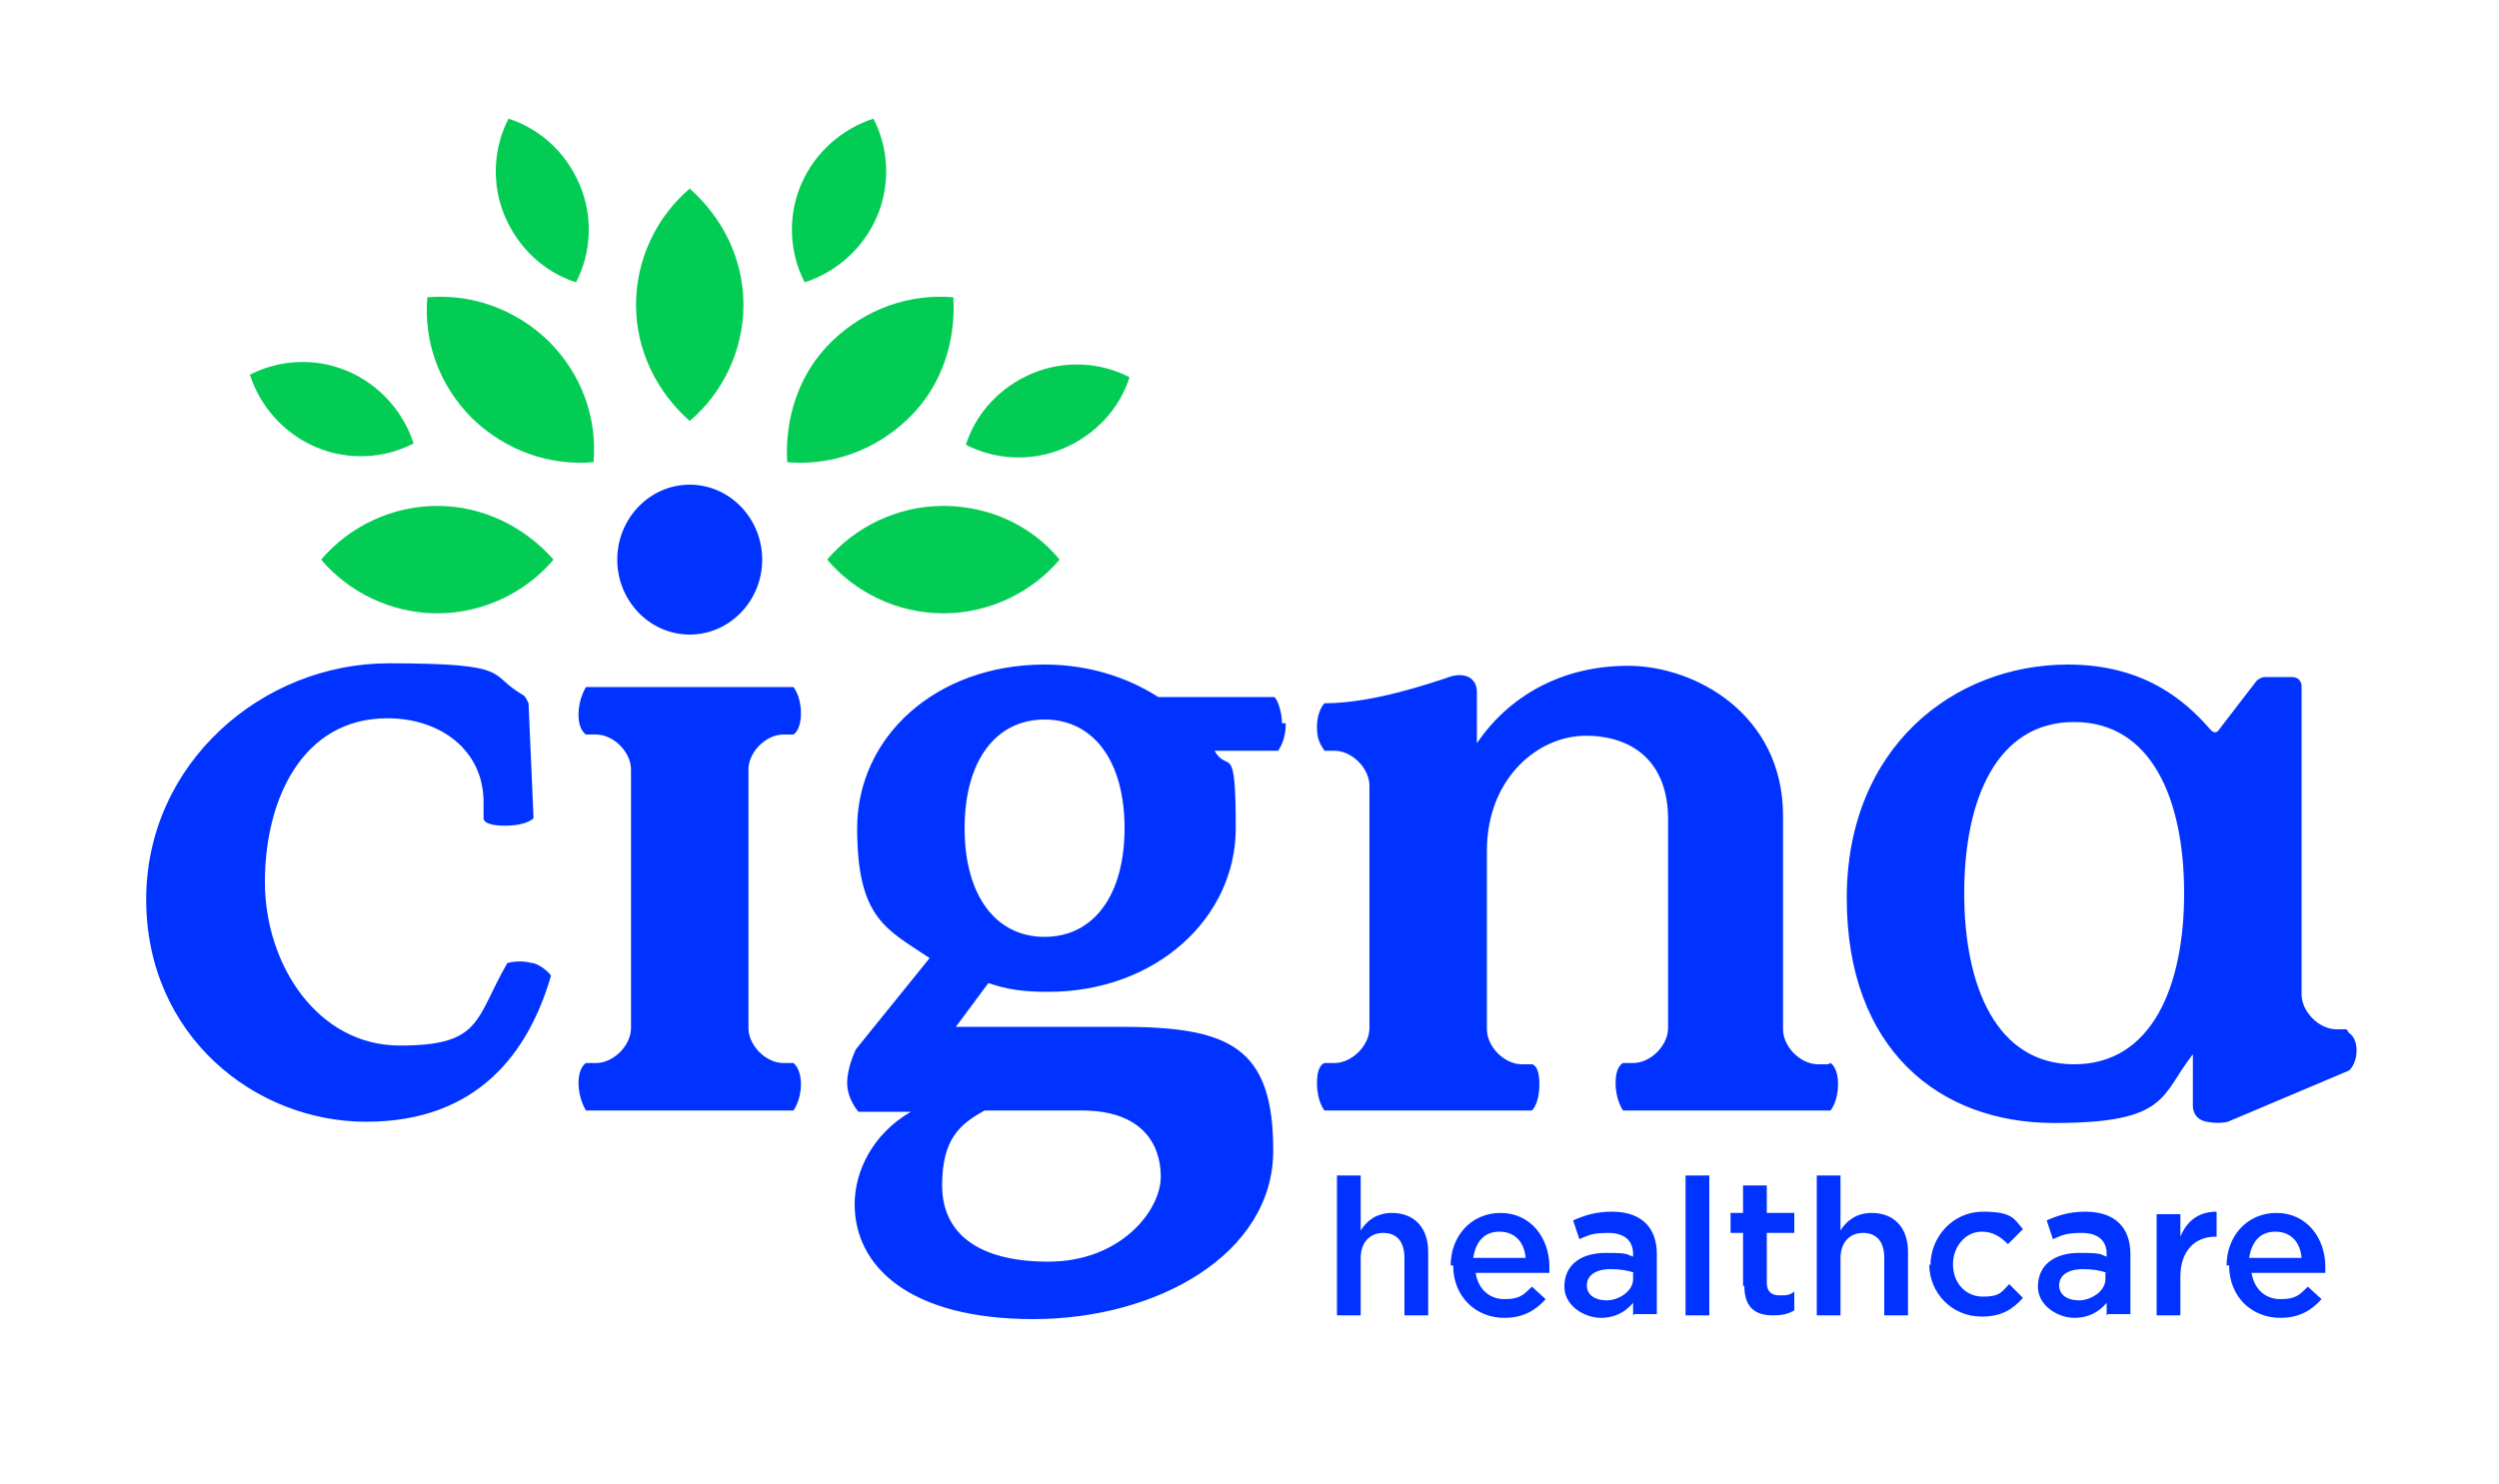<?xml version="1.0" encoding="UTF-8"?>
<svg id="Layer_1" xmlns="http://www.w3.org/2000/svg" version="1.1" viewBox="0 0 200 118.8">
  <!-- Generator: Adobe Illustrator 29.3.1, SVG Export Plug-In . SVG Version: 2.1.0 Build 151)  -->
  <defs>
    <style>
      .st0 {
        fill: #03f;
      }

      .st1 {
        fill: #03cc54;
        fill-rule: evenodd;
      }
    </style>
  </defs>
  <path class="st0" d="M42.7,77.1c.9.3,1.4,1,1.4,1-1.8,6.2-5.9,11.7-14.8,11.7s-17.6-6.9-17.6-17.8,9.3-18.9,19.4-18.9,7.9.9,10.7,2.5c0,0,.2.1.3.3.1.2.2.4.2.4l.4,9.2s-.5.6-2.3.6-1.7-.6-1.7-.6v-1.3c0-4.1-3.4-6.7-7.7-6.7-6.8,0-9.8,6.5-9.8,13.1s4.2,13.1,10.8,13.1,6-2.1,8.6-6.6c0,0,.9-.3,2,0M187.8,82.4h-.8c-1.4,0-2.8-1.4-2.8-2.8v-24.7s0-.7-.8-.7h-2.1c-.4,0-.7.3-.7.3l-3,3.9c-.3.5-.7,0-.7,0h0c-2-2.3-5.3-5.2-11.4-5.2-9.1,0-17.7,6.6-17.7,18.7s7.4,18,16.6,18,8.5-2.2,11.1-5.5v4.2s0,1,1.1,1.2c1,.2,1.7,0,1.7,0l9.7-4.1s.6-.5.6-1.6-.6-1.4-.6-1.4M166,85.2c-6.2,0-8.8-6.2-8.8-13.7s2.6-13.7,8.8-13.7,8.8,6.2,8.8,13.7-2.6,13.7-8.8,13.7M63.5,85.1s.6.4.6,1.7-.6,2.1-.6,2.1h-16.6s-.6-.9-.6-2.2.6-1.6.6-1.6h.8c1.4,0,2.8-1.4,2.8-2.8v-20.7c0-1.4-1.4-2.8-2.8-2.8h-.8s-.6-.3-.6-1.6.6-2.2.6-2.2h16.6s.6.7.6,2.1-.6,1.7-.6,1.7h-.8c-1.4,0-2.8,1.4-2.8,2.8v20.7c0,1.4,1.4,2.8,2.8,2.8h.8M55.2,38.8c3.2,0,5.8,2.7,5.8,6s-2.6,6-5.8,6-5.8-2.7-5.8-6,2.6-6,5.8-6M107,94.1h1.9v4.4c.5-.8,1.3-1.4,2.5-1.4,1.8,0,2.9,1.2,2.9,3.1v5.1h-1.9v-4.6c0-1.3-.6-2-1.7-2s-1.8.8-1.8,2v4.6h-1.9v-11.2ZM116.1,101.3h0c0-2.3,1.6-4.2,4-4.2s3.9,2,3.9,4.3,0,.3,0,.5h-5.9c.2,1.3,1.1,2.1,2.3,2.1s1.5-.3,2.2-1l1.1,1c-.8.9-1.8,1.5-3.3,1.5-2.3,0-4.1-1.7-4.1-4.2M122.1,100.7c-.1-1.2-.8-2.1-2.1-2.1s-1.9.9-2.1,2.1h4.2ZM130.7,105.3v-1c-.6.7-1.4,1.2-2.6,1.2s-2.9-.9-2.9-2.5h0c0-1.8,1.4-2.7,3.3-2.7s1.6.1,2.2.3v-.2c0-1.1-.7-1.7-2-1.7s-1.6.2-2.3.5l-.5-1.5c.9-.4,1.8-.7,3.1-.7,2.4,0,3.6,1.3,3.6,3.4v4.8h-1.8ZM130.8,101.9c-.5-.2-1.1-.3-1.9-.3-1.2,0-1.9.5-1.9,1.3h0c0,.8.7,1.2,1.6,1.2s2.1-.7,2.1-1.7v-.5ZM134.9,94.1h1.9v11.2h-1.9v-11.2ZM139.5,103v-4.3h-1v-1.6h1v-2.2h1.9v2.2h2.2v1.6h-2.2v4c0,.7.4,1,1,1s.8,0,1.2-.3v1.5c-.5.3-1,.4-1.7.4-1.4,0-2.3-.6-2.3-2.4M145.4,94.1h1.9v4.4c.5-.8,1.3-1.4,2.5-1.4,1.8,0,2.9,1.2,2.9,3.1v5.1h-1.9v-4.6c0-1.3-.6-2-1.7-2s-1.8.8-1.8,2v4.6h-1.9v-11.2ZM154.5,101.3h0c0-2.3,1.8-4.3,4.2-4.3s2.5.6,3.2,1.4l-1.2,1.2c-.6-.6-1.2-1-2.1-1-1.3,0-2.3,1.2-2.3,2.6h0c0,1.5,1,2.6,2.4,2.6s1.5-.4,2.1-1l1.1,1.1c-.8.9-1.7,1.5-3.3,1.5-2.4,0-4.2-1.9-4.2-4.2M168.6,105.3v-1c-.6.7-1.4,1.2-2.6,1.2s-2.9-.9-2.9-2.5h0c0-1.8,1.4-2.7,3.3-2.7s1.6.1,2.2.3v-.2c0-1.1-.7-1.7-2-1.7s-1.6.2-2.3.5l-.5-1.5c.9-.4,1.8-.7,3.1-.7,2.4,0,3.6,1.3,3.6,3.4v4.8h-1.8ZM168.6,101.9c-.5-.2-1.1-.3-1.9-.3-1.2,0-1.9.5-1.9,1.3h0c0,.8.7,1.2,1.6,1.2s2.1-.7,2.1-1.7v-.5ZM172.6,97.2h1.9v1.8c.5-1.2,1.4-2,2.9-2v2h-.1c-1.6,0-2.8,1.1-2.8,3.2v3.1h-1.9v-8.1ZM178.2,101.3h0c0-2.3,1.6-4.2,4-4.2s3.9,2,3.9,4.3,0,.3,0,.5h-5.9c.2,1.3,1.1,2.1,2.3,2.1s1.5-.3,2.2-1l1.1,1c-.8.9-1.8,1.5-3.3,1.5-2.3,0-4.1-1.7-4.1-4.2M184.2,100.7c-.1-1.2-.8-2.1-2.1-2.1s-1.9.9-2.1,2.1h4.1ZM146.5,85.1s.6.3.6,1.7-.6,2.1-.6,2.1h-16.6s-.6-.8-.6-2.2.6-1.6.6-1.6h.8c1.4,0,2.8-1.4,2.8-2.8v-16.7c0-4.6-2.8-6.7-6.6-6.7s-7.9,3.4-7.9,9.2v14.3c0,1.4,1.4,2.8,2.8,2.8h.8s.6,0,.6,1.6-.6,2.1-.6,2.1h-16.6s-.6-.7-.6-2.2.6-1.6.6-1.6h.8c1.4,0,2.8-1.4,2.8-2.8v-19.4c0-1.4-1.4-2.8-2.8-2.8h-.8c-.4-.6-.6-1-.6-1.9s.3-1.6.6-1.9c4,0,8.7-1.7,9.7-2,1.4-.6,2.5-.1,2.5,1.1s0,4.1,0,4.1c2.5-3.7,6.7-6.2,12.1-6.2s12.4,3.9,12.4,12v17.1c0,1.4,1.4,2.8,2.8,2.8h.8ZM102.6,57.9c0-.8-.3-1.8-.6-2.1h-9.3c-2.5-1.6-5.6-2.6-9.1-2.6-8.7,0-15,5.8-15,13.1s2.4,8.1,5.8,10.4l-5.9,7.3s-.7,1.4-.7,2.7.9,2.3.9,2.3h4.2c-3.1,1.8-4.5,4.8-4.5,7.4,0,5,4.4,9.2,14.3,9.2s19.2-5.2,19.2-13.5-3.5-9.9-12.2-9.9h-13.2l2.6-3.5c1.5.5,2.7.7,4.8.7,8.6,0,15-5.9,15-13.1s-.6-4.3-1.7-6.2h5.1c.3-.5.6-1.1.6-2.2M78.8,88.9h7.8c4.7,0,6.3,2.6,6.3,5.3s-3.2,6.8-9,6.8-8.5-2.4-8.5-6.1,1.4-4.9,3.4-6M83.6,75c-3.9,0-6.4-3.3-6.4-8.7s2.5-8.7,6.4-8.7,6.4,3.3,6.4,8.7-2.5,8.7-6.4,8.7"/>
  <path class="st1" d="M50.9,24.4c0-3.7,1.7-7.1,4.3-9.3,2.6,2.3,4.3,5.6,4.3,9.3,0,3.7-1.7,7.1-4.3,9.3-2.6-2.3-4.3-5.6-4.3-9.3M64.1,14.8c-1.1,2.6-.9,5.5.3,7.8,2.5-.8,4.7-2.7,5.8-5.3,1.1-2.6.9-5.5-.3-7.8-2.5.8-4.7,2.7-5.8,5.3M40.4,17.3c1.1,2.6,3.2,4.5,5.7,5.3,1.2-2.3,1.4-5.2.3-7.8-1.1-2.6-3.2-4.5-5.7-5.3-1.2,2.3-1.4,5.2-.3,7.8M25.3,35.8c2.6,1.1,5.5.9,7.8-.3-.8-2.5-2.7-4.7-5.3-5.8-2.6-1.1-5.5-.9-7.8.3.8,2.5,2.7,4.7,5.3,5.8M82.6,29.9c-2.6,1.1-4.5,3.2-5.3,5.7,2.3,1.2,5.2,1.4,7.8.3,2.6-1.1,4.5-3.2,5.3-5.7-2.3-1.2-5.2-1.4-7.8-.3M75.5,40.5c-3.7,0-7.1,1.7-9.3,4.3,2.2,2.6,5.6,4.3,9.3,4.3,3.7,0,7.1-1.7,9.3-4.3-2.2-2.7-5.6-4.3-9.3-4.3M66.6,27.3c-2.7,2.6-3.8,6.2-3.6,9.7,3.5.3,7-.9,9.7-3.5,2.7-2.6,3.8-6.2,3.6-9.7-3.5-.3-7,.9-9.7,3.5M35,40.5c-3.7,0-7.1,1.7-9.3,4.3,2.2,2.6,5.6,4.3,9.3,4.3,3.7,0,7.1-1.7,9.3-4.3-2.3-2.6-5.6-4.3-9.3-4.3M43.9,27.3c-2.7-2.6-6.2-3.8-9.7-3.5-.3,3.5.9,7,3.6,9.7,2.7,2.6,6.2,3.8,9.7,3.5.3-3.5-.9-7-3.6-9.7"/>
</svg>